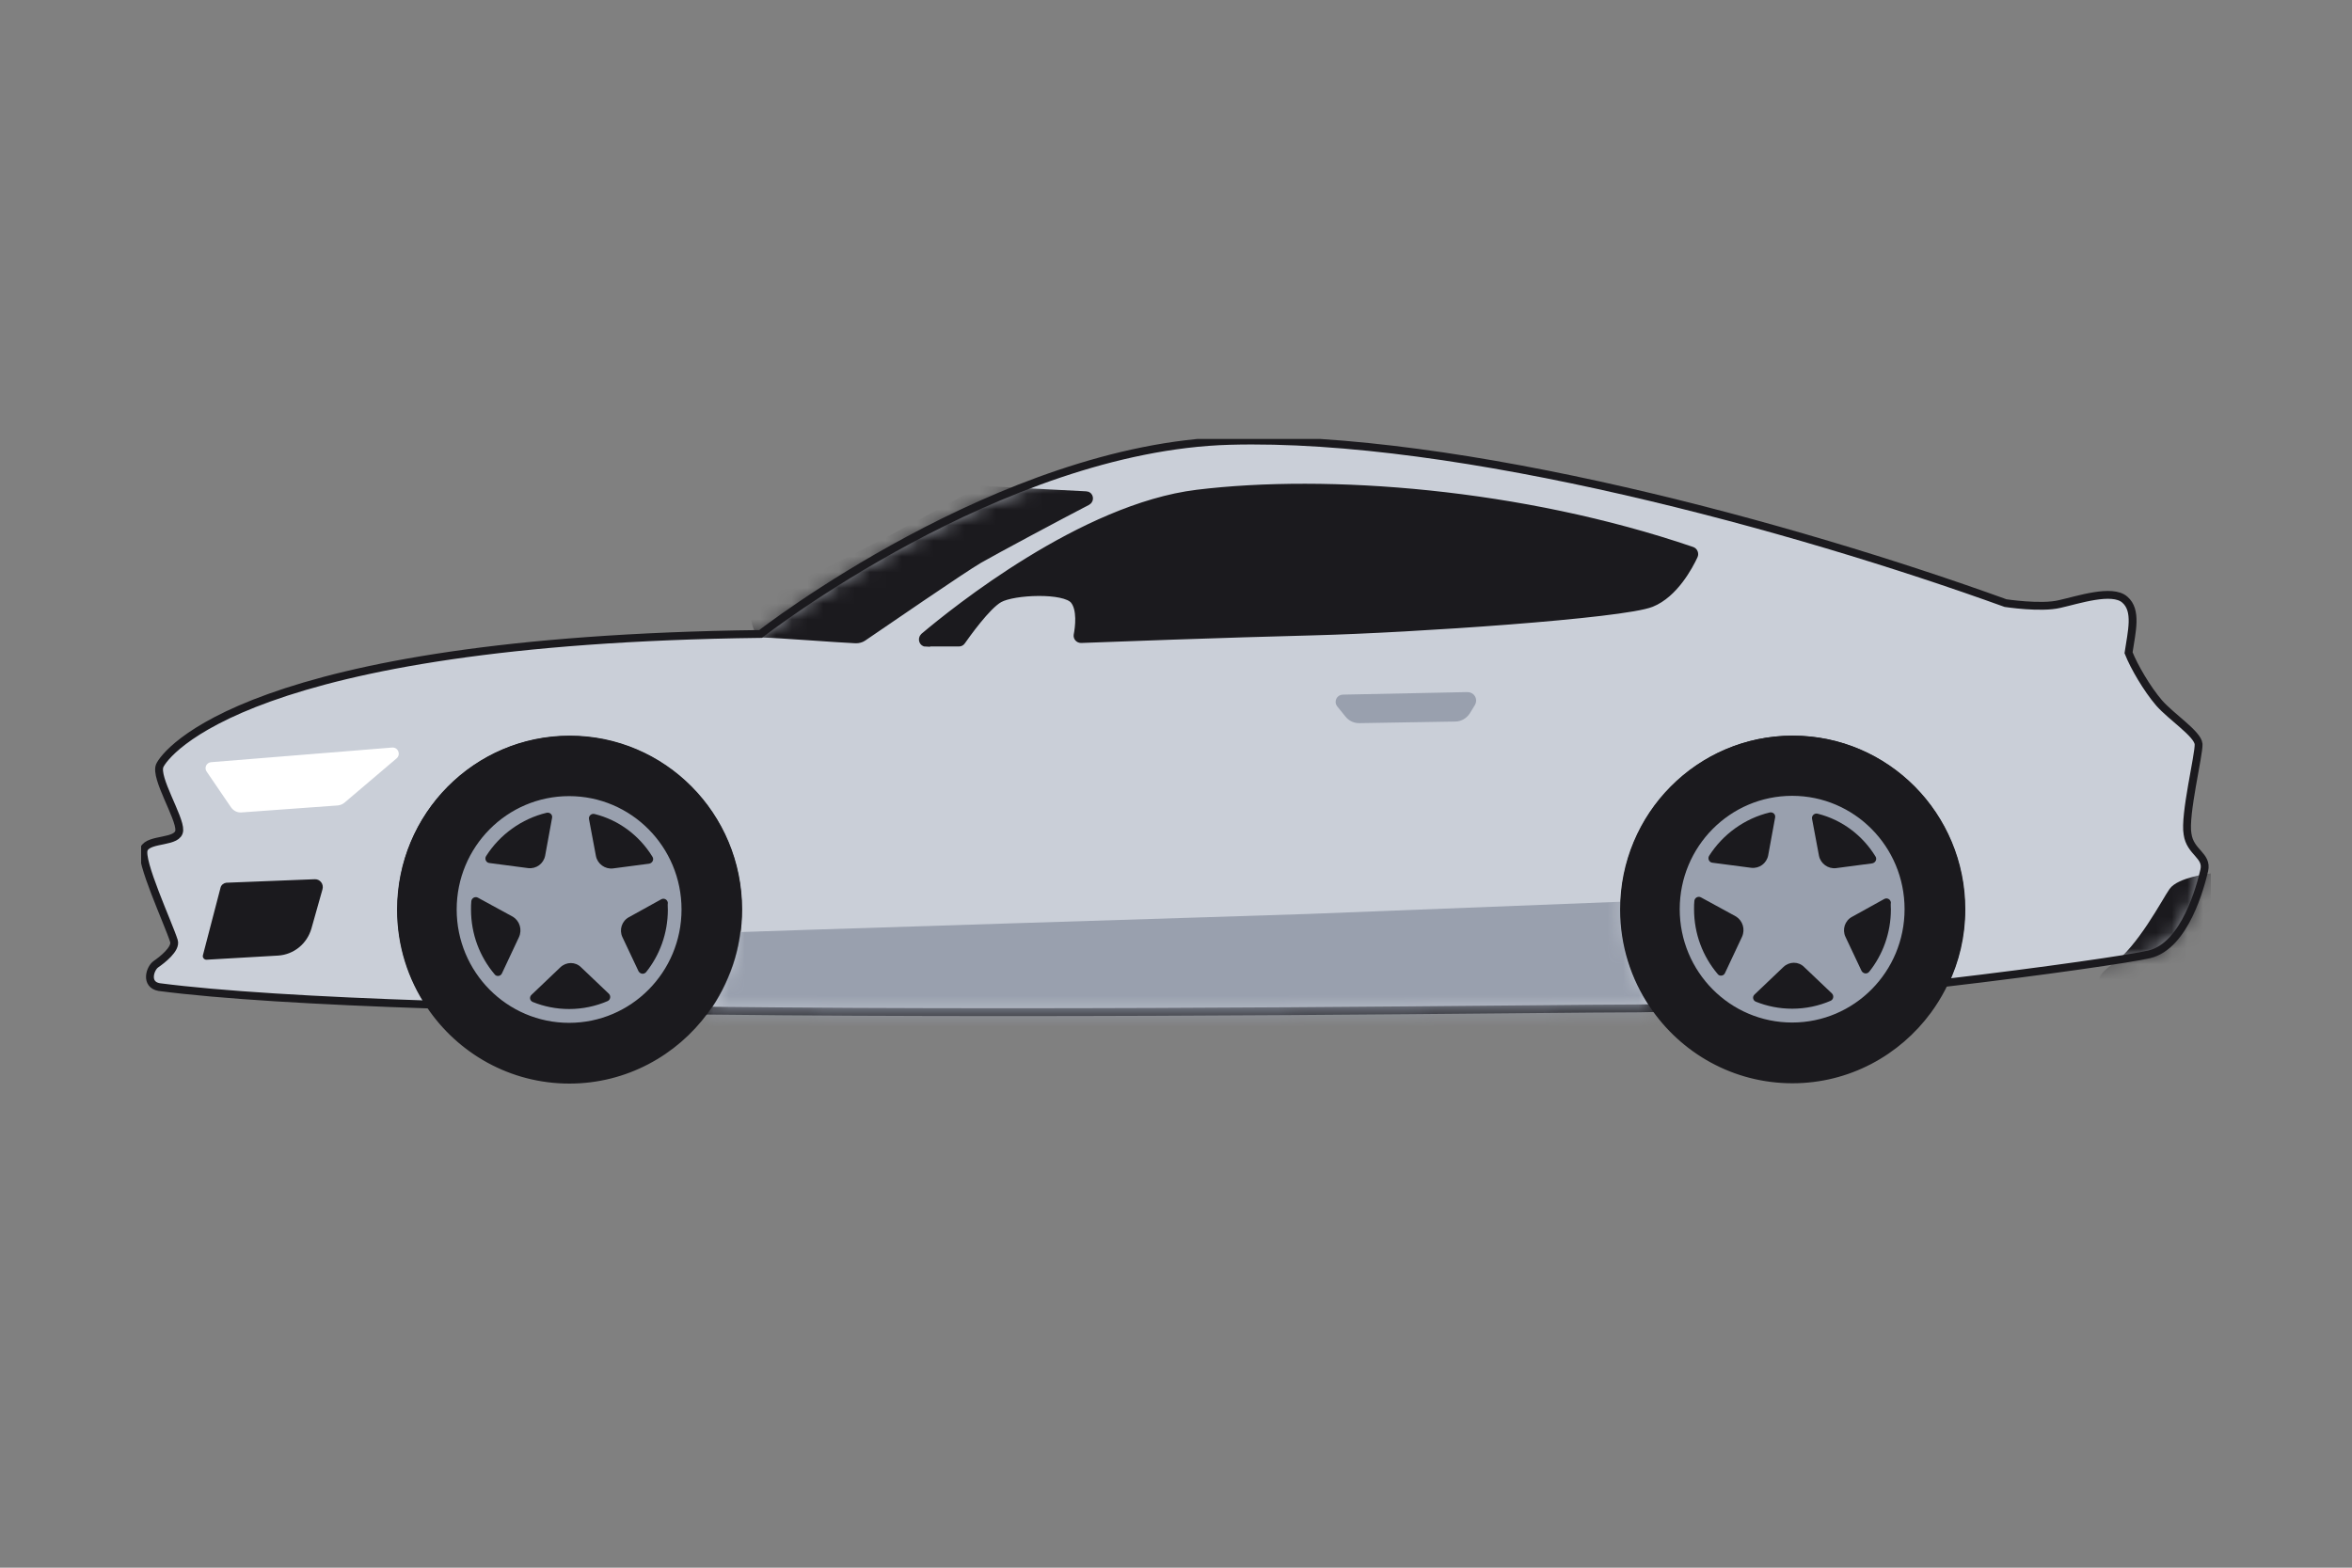 <svg width="150" height="100" viewBox="0 0 150 100" fill="none" xmlns="http://www.w3.org/2000/svg">
<rect x="0" y="0" width="150" height="100" fill="#808080" stroke="none"/>
<g clip-path="url(#clip0_11415_25667)">
<path d="M140.578 55.517C140.356 56.47 139.371 60.326 137.078 60.874C135.971 61.138 130.439 61.949 124.022 62.7C124.706 61.279 125.089 59.697 125.089 58.012C125.089 52.026 120.281 47.176 114.347 47.176C108.413 47.176 103.605 52.026 103.605 58.012C103.605 60.366 104.349 62.538 105.596 64.303C105.234 64.303 104.872 64.323 104.55 64.323C99.179 64.323 70.213 64.75 44.967 64.466C46.295 62.659 47.079 60.427 47.079 58.012C47.079 52.026 42.272 47.176 36.338 47.176C30.403 47.176 25.596 52.026 25.596 58.012C25.596 60.265 26.28 62.355 27.446 64.08C20.165 63.836 14.049 63.471 10.147 62.964C9.242 62.801 9.563 61.767 9.946 61.503C10.328 61.239 11.253 60.529 11.092 60.021C10.75 58.926 8.859 54.867 9.181 54.157C9.503 53.447 11.394 53.792 11.434 52.96C11.474 52.128 9.865 49.611 10.187 48.84C10.529 48.069 15.739 40.845 48.508 40.439C48.508 40.439 63.796 28.527 78.42 28.122C93.044 27.716 114.427 33.6 127.905 38.471C127.905 38.471 130.158 38.816 131.345 38.532C132.531 38.268 134.704 37.537 135.509 38.248C136.313 38.937 135.951 40.277 135.75 41.636C136.092 42.509 136.917 43.929 137.701 44.843C138.486 45.735 140.155 46.811 140.216 47.46C140.256 48.11 139.29 52.006 139.512 53.203C139.673 54.38 140.799 54.563 140.578 55.517Z" fill="#CACFD8" stroke="#1B1A1E" stroke-width="0.5" stroke-miterlimit="10"/>
<mask id="mask0_11415_25667" style="mask-type:luminance" maskUnits="userSpaceOnUse" x="9" y="28" width="132" height="37">
<path d="M140.578 55.517C140.356 56.47 139.371 60.326 137.078 60.874C135.971 61.138 130.439 61.949 124.022 62.7C124.706 61.279 125.089 59.697 125.089 58.012C125.089 52.026 120.281 47.176 114.347 47.176C108.413 47.176 103.605 52.026 103.605 58.012C103.605 60.366 104.349 62.538 105.596 64.303C105.234 64.303 104.872 64.323 104.55 64.323C99.179 64.323 70.213 64.75 44.967 64.466C46.295 62.659 47.079 60.427 47.079 58.012C47.079 52.026 42.272 47.176 36.338 47.176C30.403 47.176 25.596 52.026 25.596 58.012C25.596 60.265 26.28 62.355 27.446 64.08C20.165 63.836 14.049 63.471 10.147 62.964C9.242 62.801 9.563 61.767 9.946 61.503C10.328 61.239 11.253 60.529 11.092 60.021C10.75 58.926 8.859 54.867 9.181 54.157C9.503 53.447 11.394 53.792 11.434 52.96C11.474 52.128 9.865 49.611 10.187 48.84C10.529 48.069 15.739 40.845 48.508 40.439C48.508 40.439 63.796 28.527 78.42 28.122C93.044 27.716 114.427 33.6 127.905 38.471C127.905 38.471 130.158 38.816 131.345 38.532C132.531 38.268 134.704 37.537 135.509 38.248C136.313 38.937 135.951 40.277 135.75 41.636C136.092 42.509 136.917 43.929 137.701 44.843C138.486 45.735 140.155 46.811 140.216 47.46C140.256 48.11 139.29 52.006 139.512 53.203C139.673 54.38 140.799 54.563 140.578 55.517Z" fill="white"/>
</mask>
<g mask="url(#mask0_11415_25667)">
<path d="M48.367 40.215C48.428 40.337 48.528 40.418 48.669 40.418C49.635 40.439 53.537 40.743 54.583 40.784C54.744 40.784 54.905 40.743 55.026 40.662C56.132 39.911 61.382 36.299 62.428 35.69C63.374 35.142 67.699 32.829 69.348 31.977C69.529 31.875 69.469 31.591 69.268 31.591L62.609 31.246C62.609 31.246 51.485 37.456 50.218 37.496C48.991 37.517 47.603 38.43 48.367 40.215Z" fill="#1B1A1E" stroke="#1B1A1E" stroke-width="0.5" stroke-miterlimit="10"/>
</g>
<mask id="mask1_11415_25667" style="mask-type:luminance" maskUnits="userSpaceOnUse" x="9" y="28" width="132" height="37">
<path d="M140.578 55.517C140.356 56.47 139.371 60.326 137.078 60.874C135.971 61.138 130.439 61.949 124.022 62.7C124.706 61.279 125.089 59.697 125.089 58.012C125.089 52.026 120.281 47.176 114.347 47.176C108.413 47.176 103.605 52.026 103.605 58.012C103.605 60.366 104.349 62.538 105.596 64.303C105.234 64.303 104.872 64.323 104.55 64.323C99.179 64.323 70.213 64.75 44.967 64.466C46.295 62.659 47.079 60.427 47.079 58.012C47.079 52.026 42.272 47.176 36.338 47.176C30.403 47.176 25.596 52.026 25.596 58.012C25.596 60.265 26.28 62.355 27.446 64.08C20.165 63.836 14.049 63.471 10.147 62.964C9.242 62.801 9.563 61.767 9.946 61.503C10.328 61.239 11.253 60.529 11.092 60.021C10.75 58.926 8.859 54.867 9.181 54.157C9.503 53.447 11.394 53.792 11.434 52.96C11.474 52.128 9.865 49.611 10.187 48.84C10.529 48.069 15.739 40.845 48.508 40.439C48.508 40.439 63.796 28.527 78.42 28.122C93.044 27.716 114.427 33.6 127.905 38.471C127.905 38.471 130.158 38.816 131.345 38.532C132.531 38.268 134.704 37.537 135.509 38.248C136.313 38.937 135.951 40.277 135.75 41.636C136.092 42.509 136.917 43.929 137.701 44.843C138.486 45.735 140.155 46.811 140.216 47.46C140.256 48.11 139.29 52.006 139.512 53.203C139.673 54.38 140.799 54.563 140.578 55.517Z" fill="white"/>
</mask>
<g mask="url(#mask1_11415_25667)">
<path d="M45.693 59.515C46.297 59.454 82.002 58.358 83.471 58.297C84.919 58.236 106.322 57.404 106.322 57.404L109.48 70.879C109.48 70.879 40.202 69.864 40.403 69.458C40.604 69.052 45.693 59.515 45.693 59.515Z" fill="#99A0AE"/>
</g>
<mask id="mask2_11415_25667" style="mask-type:luminance" maskUnits="userSpaceOnUse" x="9" y="28" width="132" height="37">
<path d="M140.578 55.517C140.356 56.47 139.371 60.326 137.078 60.874C135.971 61.138 130.439 61.949 124.022 62.7C124.706 61.279 125.089 59.697 125.089 58.012C125.089 52.026 120.281 47.176 114.347 47.176C108.413 47.176 103.605 52.026 103.605 58.012C103.605 60.366 104.349 62.538 105.596 64.303C105.234 64.303 104.872 64.323 104.55 64.323C99.179 64.323 70.213 64.75 44.967 64.466C46.295 62.659 47.079 60.427 47.079 58.012C47.079 52.026 42.272 47.176 36.338 47.176C30.403 47.176 25.596 52.026 25.596 58.012C25.596 60.265 26.28 62.355 27.446 64.08C20.165 63.836 14.049 63.471 10.147 62.964C9.242 62.801 9.563 61.767 9.946 61.503C10.328 61.239 11.253 60.529 11.092 60.021C10.75 58.926 8.859 54.867 9.181 54.157C9.503 53.447 11.394 53.792 11.434 52.96C11.474 52.128 9.865 49.611 10.187 48.84C10.529 48.069 15.739 40.845 48.508 40.439C48.508 40.439 63.796 28.527 78.42 28.122C93.044 27.716 114.427 33.6 127.905 38.471C127.905 38.471 130.158 38.816 131.345 38.532C132.531 38.268 134.704 37.537 135.509 38.248C136.313 38.937 135.951 40.277 135.75 41.636C136.092 42.509 136.917 43.929 137.701 44.843C138.486 45.735 140.155 46.811 140.216 47.46C140.256 48.11 139.29 52.006 139.512 53.203C139.673 54.38 140.799 54.563 140.578 55.517Z" fill="white"/>
</mask>
<g mask="url(#mask2_11415_25667)">
<path d="M140.859 55.982C140.859 55.982 139.008 56.226 138.565 56.855C138.123 57.484 136.534 60.548 134.904 61.685C133.275 62.841 134.643 62.862 134.643 62.862L140.275 62.253L140.859 55.982Z" fill="#1B1A1E" stroke="#1B1A1E" stroke-width="0.5" stroke-miterlimit="10"/>
</g>
<path d="M47.058 58.013C47.058 60.428 46.273 62.66 44.946 64.466C42.995 67.125 39.856 68.87 36.316 68.87C32.615 68.87 29.356 66.983 27.425 64.101C26.258 62.376 25.574 60.286 25.574 58.033C25.574 52.047 30.382 47.197 36.316 47.197C42.25 47.197 47.058 52.027 47.058 58.013Z" fill="#1B1A1E" stroke="#1B1A1E" stroke-width="0.5" stroke-miterlimit="10"/>
<path d="M36.295 64.995C40.117 64.995 43.215 61.869 43.215 58.014C43.215 54.158 40.117 51.033 36.295 51.033C32.473 51.033 29.375 54.158 29.375 58.014C29.375 61.869 32.473 64.995 36.295 64.995Z" fill="#99A0AE" stroke="#99A0AE" stroke-width="0.5" stroke-miterlimit="10"/>
<path d="M34.867 51.844C35.069 51.804 35.25 51.966 35.209 52.169L34.767 54.584C34.666 55.091 34.204 55.436 33.681 55.375L31.206 55.05C31.005 55.03 30.884 54.787 31.005 54.604C31.87 53.244 33.258 52.23 34.867 51.844Z" fill="#1B1A1E"/>
<path d="M41.607 54.645C41.728 54.828 41.607 55.051 41.406 55.092L39.093 55.396C38.59 55.457 38.107 55.112 38.006 54.605L37.564 52.251C37.523 52.048 37.725 51.865 37.926 51.926C39.475 52.312 40.782 53.306 41.607 54.645Z" fill="#1B1A1E"/>
<path d="M42.592 58.034C42.592 59.536 42.069 60.936 41.204 62.012C41.063 62.174 40.822 62.133 40.721 61.951L39.696 59.779C39.474 59.313 39.655 58.745 40.118 58.501L42.17 57.365C42.351 57.263 42.572 57.385 42.592 57.588C42.572 57.73 42.592 57.872 42.592 58.034Z" fill="#1B1A1E"/>
<path d="M38.832 63.39C38.973 63.532 38.933 63.775 38.752 63.857C38.008 64.181 37.163 64.364 36.298 64.364C35.473 64.364 34.688 64.202 33.984 63.917C33.783 63.836 33.743 63.593 33.904 63.451L35.734 61.706C36.117 61.34 36.7 61.34 37.062 61.706L38.832 63.39Z" fill="#1B1A1E"/>
<path d="M33.097 59.779L32.01 62.093C31.93 62.275 31.668 62.316 31.548 62.154C30.602 61.038 30.039 59.597 30.039 58.014C30.039 57.831 30.039 57.649 30.059 57.486C30.079 57.283 30.301 57.162 30.482 57.263L32.715 58.481C33.137 58.744 33.318 59.292 33.097 59.779Z" fill="#1B1A1E"/>
<path d="M125.058 57.994C125.058 60.408 124.273 62.641 122.946 64.447C120.995 67.105 117.856 68.85 114.316 68.85C110.615 68.85 107.356 66.963 105.425 64.082C104.258 62.357 103.574 60.267 103.574 58.014C103.574 52.028 108.382 47.178 114.316 47.178C120.25 47.178 125.058 52.007 125.058 57.994Z" fill="#1B1A1E" stroke="#1B1A1E" stroke-width="0.5" stroke-miterlimit="10"/>
<path d="M114.295 64.975C118.117 64.975 121.215 61.85 121.215 57.994C121.215 54.139 118.117 51.014 114.295 51.014C110.473 51.014 107.375 54.139 107.375 57.994C107.375 61.85 110.473 64.975 114.295 64.975Z" fill="#99A0AE" stroke="#99A0AE" stroke-width="0.5" stroke-miterlimit="10"/>
<path d="M112.867 51.825C113.069 51.784 113.25 51.946 113.209 52.149L112.767 54.564C112.666 55.071 112.204 55.416 111.681 55.355L109.206 55.031C109.005 55.011 108.884 54.767 109.005 54.584C109.87 53.225 111.258 52.21 112.867 51.825Z" fill="#1B1A1E"/>
<path d="M119.607 54.626C119.728 54.808 119.607 55.032 119.406 55.072L117.093 55.377C116.59 55.437 116.107 55.092 116.006 54.585L115.564 52.231C115.524 52.028 115.725 51.846 115.926 51.906C117.475 52.292 118.782 53.286 119.607 54.626Z" fill="#1B1A1E"/>
<path d="M120.592 58.015C120.592 59.516 120.069 60.917 119.204 61.992C119.063 62.154 118.822 62.114 118.721 61.931L117.696 59.76C117.474 59.293 117.655 58.725 118.118 58.481L120.17 57.345C120.351 57.244 120.572 57.365 120.592 57.568C120.572 57.71 120.592 57.852 120.592 58.015Z" fill="#1B1A1E"/>
<path d="M116.832 63.37C116.973 63.512 116.933 63.756 116.752 63.837C116.008 64.162 115.163 64.344 114.298 64.344C113.473 64.344 112.689 64.182 111.984 63.898C111.783 63.817 111.743 63.573 111.904 63.431L113.735 61.686C114.117 61.321 114.7 61.321 115.062 61.686L116.832 63.37Z" fill="#1B1A1E"/>
<path d="M111.097 59.76L110.01 62.073C109.93 62.256 109.668 62.296 109.548 62.134C108.602 61.018 108.039 59.577 108.039 57.994C108.039 57.812 108.039 57.629 108.059 57.467C108.079 57.264 108.301 57.142 108.482 57.243L110.714 58.461C111.137 58.725 111.318 59.273 111.097 59.76Z" fill="#1B1A1E"/>
<path d="M13.467 48.618L25.014 47.684C25.396 47.664 25.577 48.131 25.295 48.374L21.976 51.195C21.855 51.296 21.715 51.357 21.554 51.377L15.398 51.824C15.137 51.844 14.895 51.722 14.734 51.499L13.185 49.227C13.005 48.983 13.165 48.638 13.467 48.618Z" fill="white"/>
<path d="M14.068 56.612L12.941 60.935C12.901 61.077 13.022 61.219 13.163 61.219L17.729 60.955C18.735 60.894 19.58 60.204 19.861 59.23L20.565 56.734C20.666 56.389 20.404 56.065 20.062 56.085L14.43 56.308C14.269 56.328 14.108 56.45 14.068 56.612Z" fill="#1B1A1E"/>
<path d="M59.067 41.007C58.866 41.007 58.785 40.764 58.926 40.622C60.898 38.958 69.065 32.383 76.347 31.49C84.634 30.476 97.006 31.409 107.888 35.123C108.029 35.163 108.089 35.325 108.029 35.447C107.727 36.097 106.782 37.882 105.313 38.471C103.523 39.201 90.086 40.114 83.79 40.277C78.137 40.419 70.473 40.703 68.944 40.764C68.803 40.764 68.703 40.642 68.723 40.52C68.823 40.013 68.964 38.856 68.501 38.288C67.898 37.537 64.639 37.679 63.734 38.187C62.929 38.633 61.622 40.48 61.32 40.906C61.28 40.967 61.219 40.987 61.139 40.987H59.067V41.007Z" fill="#1B1A1E" stroke="#1B1A1E" stroke-width="0.5" stroke-miterlimit="10"/>
<path d="M85.642 44.559L93.588 44.397C93.829 44.397 93.97 44.64 93.849 44.843L93.527 45.37C93.366 45.614 93.105 45.776 92.803 45.776L86.688 45.878C86.426 45.878 86.185 45.776 86.004 45.553L85.461 44.883C85.38 44.762 85.461 44.559 85.642 44.559Z" fill="#99A0AE" stroke="#99A0AE" stroke-width="0.5" stroke-miterlimit="10"/>
</g>
<defs>
<clipPath id="clip0_11415_25667">
<rect width="132" height="43" fill="white" transform="translate(9 28)"/>
</clipPath>
</defs>
</svg>
